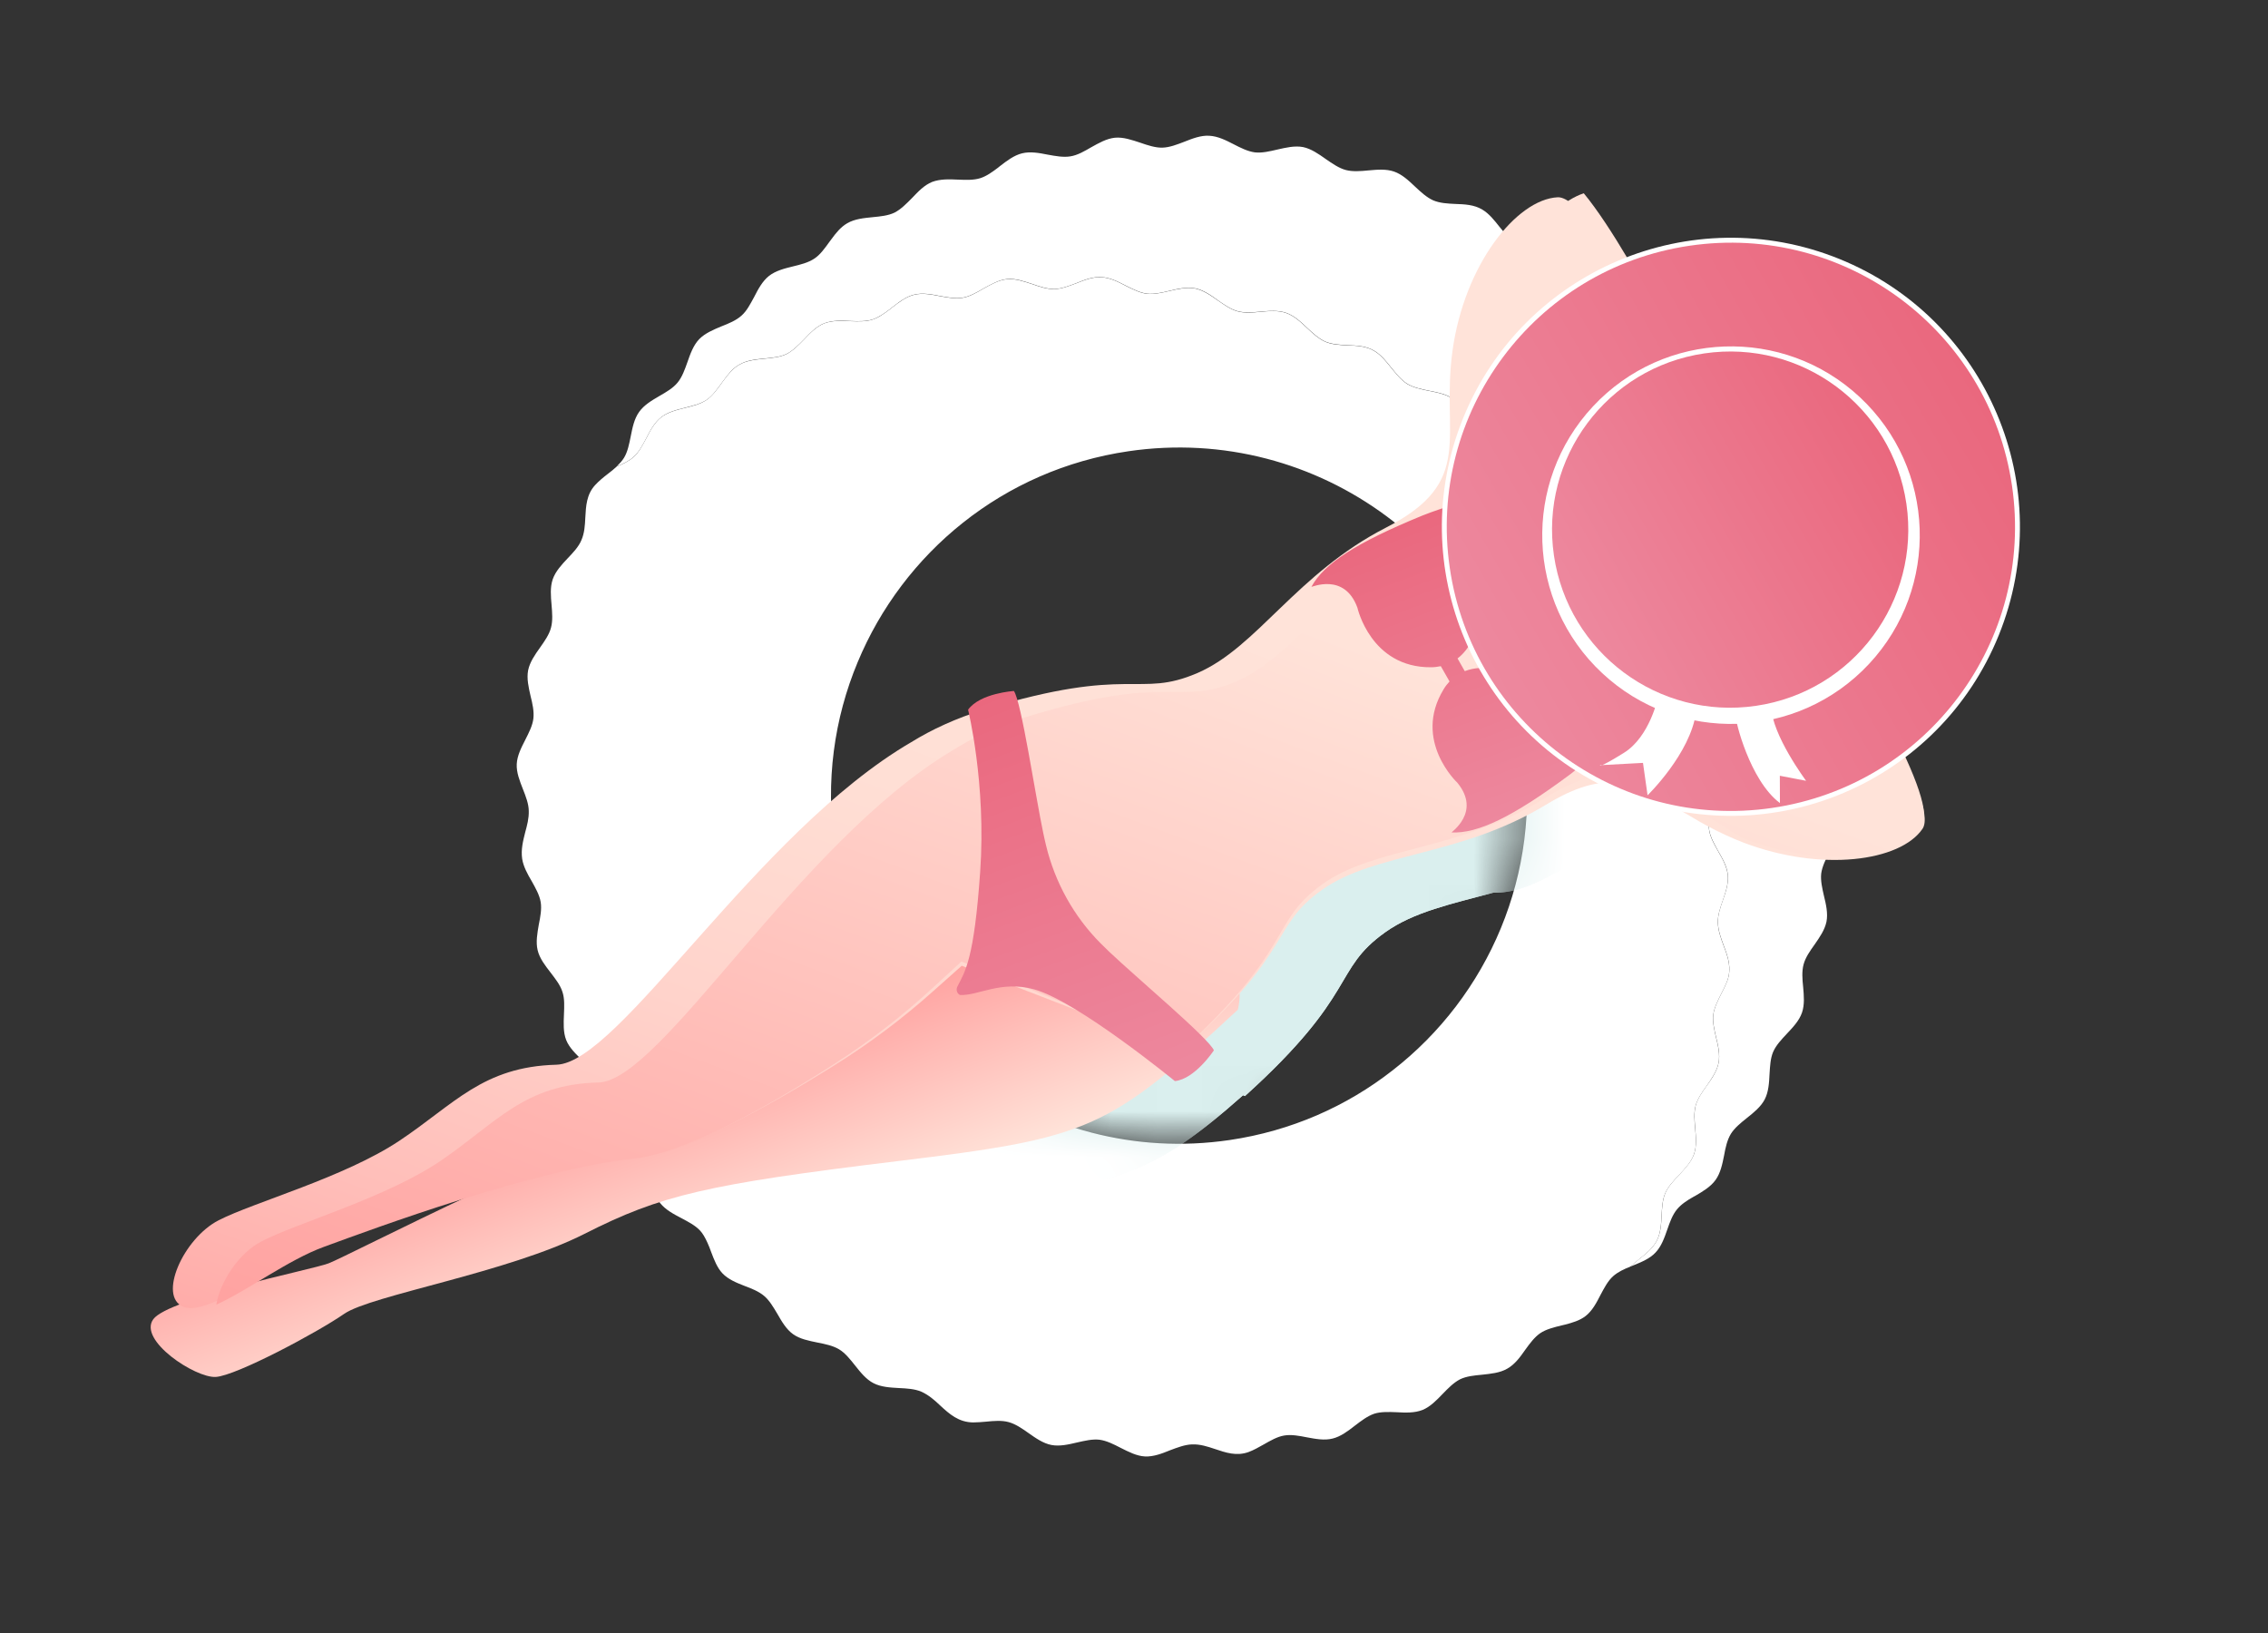 <svg width="50" height="36" viewBox="0 0 50 36" fill="none" xmlns="http://www.w3.org/2000/svg">
<rect x="0" y="0" width="50" height="36" fill="#333333" stroke="none"/>
<path d="M36.004 27.897C36.184 27.824 36.37 27.749 36.496 27.614C36.626 27.479 36.693 27.29 36.757 27.105C36.813 26.944 36.872 26.778 36.973 26.658C37.065 26.547 37.196 26.462 37.327 26.388L37.375 26.362C37.54 26.265 37.714 26.163 37.822 26.011C37.93 25.86 37.971 25.664 38.009 25.472C38.039 25.304 38.076 25.134 38.158 24.997C38.241 24.864 38.377 24.754 38.511 24.647C38.662 24.527 38.818 24.402 38.904 24.238C38.99 24.073 39.002 23.869 39.011 23.678C39.022 23.508 39.029 23.332 39.091 23.188C39.154 23.043 39.275 22.915 39.393 22.789C39.525 22.649 39.664 22.503 39.726 22.325C39.787 22.149 39.769 21.951 39.752 21.76C39.734 21.587 39.72 21.413 39.762 21.259C39.803 21.107 39.904 20.962 40.005 20.822C40.114 20.665 40.228 20.502 40.266 20.32C40.302 20.137 40.257 19.939 40.211 19.752C40.173 19.586 40.133 19.413 40.15 19.258C40.171 19.102 40.25 18.944 40.327 18.791C40.369 18.707 40.415 18.621 40.449 18.532C40.569 18.233 40.473 17.975 40.378 17.729C40.318 17.566 40.256 17.401 40.252 17.219C40.248 17.062 40.303 16.897 40.36 16.736C40.424 16.552 40.487 16.36 40.471 16.175C40.452 15.989 40.356 15.816 40.259 15.651C40.175 15.499 40.087 15.347 40.061 15.19C40.035 15.037 40.068 14.864 40.099 14.695C40.133 14.505 40.172 14.309 40.128 14.126C40.084 13.944 39.959 13.789 39.844 13.636C39.737 13.499 39.628 13.358 39.581 13.207C39.531 13.06 39.541 12.892 39.548 12.713C39.556 12.519 39.564 12.318 39.494 12.142C39.425 11.973 39.28 11.834 39.141 11.698C39.099 11.657 39.051 11.612 39.012 11.568C38.921 11.473 38.859 11.393 38.822 11.314C38.751 11.175 38.736 11.006 38.718 10.829C38.7 10.635 38.679 10.436 38.586 10.272C38.489 10.109 38.326 9.993 38.17 9.877C38.025 9.774 37.889 9.674 37.804 9.547C37.713 9.417 37.671 9.242 37.629 9.074C37.583 8.887 37.534 8.694 37.422 8.549C37.306 8.402 37.127 8.31 36.955 8.219C36.799 8.136 36.649 8.056 36.542 7.941C36.437 7.824 36.369 7.66 36.306 7.501C36.233 7.321 36.155 7.136 36.023 7.009C35.888 6.879 35.699 6.812 35.515 6.748C35.354 6.692 35.188 6.633 35.068 6.532C34.944 6.431 34.856 6.282 34.768 6.131C34.671 5.966 34.572 5.791 34.42 5.683C34.269 5.575 34.073 5.537 33.882 5.499C33.717 5.465 33.543 5.429 33.409 5.35C33.272 5.268 33.163 5.128 33.054 4.996C32.943 4.855 32.827 4.708 32.678 4.62C32.496 4.511 32.288 4.503 32.084 4.496C31.916 4.488 31.744 4.48 31.594 4.416C31.449 4.35 31.322 4.232 31.196 4.114C31.055 3.98 30.909 3.843 30.735 3.783C30.559 3.721 30.357 3.74 30.166 3.757C29.994 3.774 29.82 3.788 29.666 3.747C29.514 3.706 29.371 3.604 29.229 3.507C29.071 3.395 28.908 3.28 28.726 3.242C28.542 3.208 28.349 3.254 28.159 3.297C27.993 3.336 27.821 3.377 27.664 3.359C27.507 3.338 27.35 3.259 27.197 3.18C27.027 3.092 26.847 3.002 26.66 2.993C26.476 2.981 26.287 3.054 26.107 3.126C25.949 3.186 25.785 3.251 25.625 3.255C25.472 3.259 25.303 3.203 25.142 3.147C24.955 3.086 24.766 3.019 24.581 3.036C24.395 3.055 24.223 3.154 24.054 3.248C23.909 3.332 23.754 3.423 23.597 3.447C23.443 3.473 23.27 3.44 23.102 3.41C22.911 3.372 22.715 3.335 22.533 3.38C22.354 3.424 22.195 3.546 22.041 3.665L21.999 3.699C21.88 3.789 21.752 3.882 21.614 3.927C21.466 3.974 21.299 3.967 21.12 3.96C20.925 3.95 20.724 3.945 20.548 4.011C20.376 4.081 20.24 4.225 20.108 4.364C19.987 4.487 19.86 4.616 19.721 4.687C19.581 4.754 19.415 4.771 19.235 4.788C19.041 4.808 18.843 4.826 18.679 4.921C18.534 5.004 18.426 5.141 18.336 5.264L18.283 5.335C18.18 5.478 18.081 5.617 17.953 5.701C17.82 5.79 17.648 5.833 17.482 5.873C17.293 5.919 17.101 5.968 16.954 6.082C16.808 6.198 16.713 6.376 16.625 6.549C16.539 6.705 16.465 6.854 16.347 6.958C16.23 7.064 16.065 7.132 15.906 7.194C15.728 7.268 15.544 7.345 15.414 7.477C15.285 7.613 15.218 7.802 15.154 7.986C15.097 8.147 15.038 8.313 14.939 8.433C14.838 8.557 14.685 8.645 14.537 8.73C14.369 8.828 14.198 8.929 14.091 9.08C13.982 9.231 13.943 9.427 13.905 9.619C13.871 9.787 13.838 9.96 13.756 10.094C13.715 10.161 13.658 10.221 13.597 10.281C13.733 10.228 13.868 10.164 13.968 10.073C14.085 9.97 14.161 9.822 14.246 9.665C14.334 9.491 14.43 9.313 14.576 9.198C14.723 9.082 14.914 9.035 15.104 8.988C15.269 8.946 15.441 8.905 15.575 8.817C15.704 8.732 15.801 8.593 15.905 8.45L15.957 8.38C16.048 8.256 16.153 8.118 16.3 8.037C16.464 7.94 16.663 7.922 16.857 7.903C17.036 7.885 17.203 7.87 17.342 7.802C17.481 7.731 17.609 7.602 17.729 7.479C17.861 7.34 17.997 7.196 18.17 7.127C18.346 7.06 18.545 7.065 18.741 7.076C18.92 7.083 19.086 7.088 19.235 7.043C19.372 6.997 19.5 6.905 19.62 6.815L19.663 6.78C19.817 6.66 19.976 6.537 20.154 6.495C20.337 6.45 20.532 6.487 20.724 6.525C20.892 6.556 21.065 6.588 21.218 6.563C21.375 6.537 21.53 6.448 21.675 6.364C21.844 6.27 22.018 6.17 22.203 6.151C22.389 6.134 22.578 6.201 22.764 6.262C22.925 6.319 23.093 6.374 23.247 6.371C23.407 6.366 23.572 6.301 23.728 6.242C23.908 6.168 24.097 6.096 24.282 6.109C24.469 6.117 24.647 6.208 24.819 6.296C24.972 6.372 25.127 6.452 25.285 6.473C25.442 6.491 25.614 6.45 25.78 6.411C25.97 6.366 26.162 6.322 26.348 6.356C26.531 6.392 26.694 6.507 26.851 6.621C26.993 6.719 27.135 6.82 27.287 6.86C27.439 6.901 27.615 6.886 27.788 6.87C27.979 6.853 28.18 6.835 28.356 6.897C28.532 6.958 28.676 7.094 28.817 7.227C28.943 7.344 29.07 7.464 29.215 7.529C29.366 7.592 29.539 7.601 29.706 7.61C29.908 7.617 30.117 7.624 30.3 7.734C30.448 7.822 30.564 7.969 30.676 8.11C30.784 8.243 30.894 8.381 31.03 8.464C31.163 8.543 31.338 8.579 31.503 8.613C31.695 8.651 31.891 8.688 32.042 8.797C32.193 8.905 32.294 9.078 32.389 9.245C32.477 9.395 32.565 9.544 32.689 9.646C32.809 9.748 32.975 9.805 33.136 9.862C33.32 9.926 33.509 9.993 33.645 10.123C33.777 10.249 33.854 10.435 33.928 10.614C33.99 10.774 34.059 10.938 34.164 11.055C34.269 11.17 34.419 11.25 34.576 11.333C34.747 11.424 34.927 11.516 35.043 11.662C35.156 11.809 35.203 12.001 35.251 12.187C35.293 12.356 35.334 12.529 35.425 12.661C35.511 12.79 35.648 12.887 35.792 12.991C35.947 13.106 36.111 13.224 36.207 13.386C36.3 13.55 36.322 13.748 36.339 13.943C36.357 14.119 36.372 14.289 36.443 14.428C36.48 14.509 36.541 14.588 36.633 14.681C36.673 14.726 36.72 14.771 36.762 14.812C36.902 14.946 37.046 15.085 37.115 15.256C37.185 15.431 37.177 15.631 37.169 15.827C37.163 16.006 37.154 16.172 37.203 16.321C37.25 16.471 37.359 16.613 37.465 16.75C37.582 16.901 37.707 17.057 37.75 17.24C37.794 17.422 37.755 17.618 37.72 17.809C37.69 17.977 37.657 18.151 37.682 18.304C37.709 18.461 37.797 18.613 37.88 18.764C37.977 18.93 38.074 19.104 38.093 19.289C38.109 19.475 38.046 19.667 37.981 19.849C37.925 20.01 37.869 20.176 37.873 20.333C37.878 20.515 37.941 20.68 38 20.843C38.094 21.089 38.19 21.347 38.071 21.646C38.036 21.734 37.991 21.821 37.948 21.905C37.871 22.058 37.792 22.215 37.771 22.371C37.754 22.526 37.794 22.7 37.833 22.866C37.879 23.052 37.925 23.25 37.888 23.434C37.851 23.617 37.737 23.78 37.626 23.936C37.525 24.075 37.424 24.221 37.383 24.373C37.343 24.525 37.358 24.701 37.373 24.873C37.39 25.064 37.408 25.263 37.348 25.439C37.286 25.616 37.146 25.761 37.015 25.903C36.898 26.029 36.775 26.157 36.713 26.302C36.651 26.446 36.643 26.622 36.632 26.792C36.624 26.983 36.613 27.188 36.525 27.352C36.44 27.517 36.283 27.642 36.132 27.76C36.068 27.814 36.001 27.866 35.943 27.92C35.963 27.914 35.984 27.907 36.004 27.897Z" fill="white"/>
<path d="M26.785 31.944C27.02 32.023 27.26 32.107 27.527 32.01C27.641 31.968 27.75 31.905 27.857 31.845C28.005 31.761 28.16 31.67 28.314 31.646C28.468 31.62 28.644 31.653 28.81 31.686C29 31.721 29.197 31.76 29.38 31.713C29.559 31.669 29.718 31.547 29.87 31.429C30.005 31.326 30.146 31.217 30.296 31.166C30.443 31.119 30.622 31.126 30.791 31.133C30.983 31.144 31.184 31.152 31.36 31.083C31.532 31.013 31.669 30.87 31.804 30.73C31.924 30.606 32.044 30.482 32.188 30.407C32.33 30.339 32.496 30.323 32.673 30.306C32.867 30.285 33.066 30.267 33.23 30.172C33.395 30.079 33.513 29.918 33.625 29.757C33.728 29.615 33.828 29.479 33.955 29.391C34.085 29.303 34.26 29.26 34.429 29.219L34.509 29.2C34.656 29.161 34.825 29.114 34.955 29.013C35.104 28.897 35.197 28.718 35.285 28.546C35.365 28.396 35.447 28.237 35.563 28.134C35.666 28.042 35.803 27.977 35.941 27.924C35.999 27.868 36.067 27.817 36.13 27.764C36.281 27.645 36.437 27.519 36.523 27.356C36.609 27.19 36.622 26.987 36.63 26.796C36.641 26.625 36.648 26.45 36.711 26.305C36.773 26.161 36.894 26.033 37.013 25.907C37.145 25.766 37.284 25.62 37.346 25.443C37.407 25.267 37.388 25.068 37.371 24.877C37.354 24.705 37.339 24.531 37.381 24.377C37.422 24.225 37.523 24.079 37.624 23.94C37.733 23.782 37.848 23.619 37.886 23.437C37.922 23.254 37.877 23.056 37.831 22.87C37.792 22.704 37.752 22.53 37.769 22.375C37.79 22.219 37.869 22.061 37.946 21.909C37.989 21.825 38.034 21.738 38.069 21.65C38.188 21.351 38.092 21.092 37.998 20.847C37.938 20.684 37.876 20.518 37.871 20.337C37.867 20.18 37.923 20.014 37.98 19.853C38.044 19.669 38.107 19.477 38.091 19.293C38.071 19.107 37.975 18.933 37.879 18.768C37.795 18.617 37.706 18.465 37.68 18.308C37.655 18.154 37.687 17.98 37.718 17.813C37.753 17.622 37.792 17.426 37.748 17.244C37.704 17.061 37.579 16.907 37.463 16.754C37.357 16.617 37.248 16.475 37.2 16.325C37.151 16.178 37.161 16.01 37.167 15.831C37.175 15.636 37.183 15.435 37.114 15.26C37.045 15.091 36.9 14.951 36.76 14.816C36.718 14.775 36.671 14.73 36.631 14.685C36.54 14.59 36.478 14.511 36.441 14.432C36.37 14.293 36.355 14.123 36.337 13.947C36.319 13.752 36.298 13.554 36.205 13.39C36.109 13.226 35.945 13.11 35.79 12.995C35.644 12.892 35.508 12.792 35.423 12.664C35.332 12.535 35.291 12.36 35.249 12.191C35.202 12.004 35.154 11.812 35.041 11.666C34.925 11.52 34.746 11.428 34.574 11.337C34.419 11.254 34.269 11.174 34.162 11.059C34.057 10.942 33.988 10.777 33.926 10.618C33.852 10.439 33.775 10.253 33.643 10.126C33.507 9.997 33.318 9.93 33.134 9.866C32.973 9.809 32.807 9.75 32.687 9.65C32.563 9.548 32.475 9.399 32.387 9.248C32.291 9.083 32.191 8.909 32.04 8.801C31.889 8.692 31.693 8.655 31.502 8.617C31.336 8.583 31.162 8.547 31.028 8.468C30.892 8.385 30.783 8.245 30.674 8.114C30.562 7.973 30.446 7.826 30.298 7.738C30.117 7.629 29.908 7.62 29.704 7.614C29.536 7.606 29.363 7.598 29.213 7.533C29.069 7.468 28.941 7.35 28.815 7.231C28.674 7.098 28.528 6.96 28.354 6.901C28.18 6.838 27.977 6.857 27.785 6.874C27.613 6.892 27.439 6.906 27.285 6.864C27.133 6.824 26.991 6.722 26.849 6.624C26.691 6.512 26.528 6.398 26.346 6.36C26.161 6.326 25.968 6.371 25.778 6.415C25.612 6.453 25.44 6.494 25.284 6.477C25.126 6.456 24.97 6.376 24.817 6.3C24.647 6.211 24.467 6.121 24.28 6.112C24.095 6.1 23.906 6.174 23.726 6.246C23.568 6.305 23.405 6.37 23.245 6.374C23.091 6.378 22.923 6.323 22.762 6.266C22.575 6.205 22.386 6.139 22.201 6.155C22.015 6.174 21.842 6.273 21.674 6.367C21.529 6.452 21.373 6.542 21.216 6.567C21.063 6.592 20.89 6.56 20.722 6.529C20.53 6.491 20.334 6.454 20.152 6.499C19.973 6.543 19.815 6.665 19.661 6.784L19.619 6.818C19.5 6.908 19.372 7.001 19.233 7.046C19.086 7.093 18.918 7.086 18.739 7.08C18.544 7.069 18.344 7.064 18.168 7.13C17.995 7.2 17.859 7.344 17.727 7.483C17.607 7.606 17.479 7.735 17.34 7.806C17.201 7.873 17.035 7.89 16.855 7.907C16.661 7.927 16.462 7.946 16.298 8.04C16.153 8.123 16.046 8.26 15.955 8.383L15.903 8.454C15.799 8.597 15.7 8.736 15.572 8.82C15.439 8.909 15.268 8.952 15.102 8.992C14.912 9.039 14.721 9.087 14.574 9.201C14.428 9.317 14.332 9.495 14.245 9.668C14.159 9.824 14.085 9.973 13.966 10.077C13.866 10.166 13.731 10.232 13.595 10.284L13.593 10.288C13.532 10.344 13.466 10.398 13.398 10.449C13.3 10.524 13.202 10.605 13.12 10.694C12.929 10.902 12.918 11.158 12.904 11.407C12.896 11.577 12.886 11.753 12.817 11.909C12.755 12.057 12.634 12.183 12.515 12.308C12.383 12.448 12.247 12.594 12.185 12.771C12.125 12.947 12.143 13.146 12.16 13.34C12.174 13.509 12.189 13.685 12.147 13.838C12.108 13.99 12.005 14.135 11.907 14.274C11.795 14.432 11.68 14.595 11.643 14.777C11.608 14.961 11.654 15.155 11.697 15.345C11.739 15.51 11.777 15.684 11.759 15.839C11.741 15.996 11.659 16.153 11.582 16.306C11.494 16.479 11.401 16.657 11.392 16.844C11.383 17.031 11.458 17.216 11.528 17.396C11.591 17.556 11.656 17.721 11.657 17.878C11.662 18.041 11.62 18.197 11.579 18.346C11.533 18.532 11.481 18.725 11.512 18.936C11.54 19.107 11.63 19.27 11.722 19.426C11.805 19.575 11.894 19.73 11.92 19.887C11.945 20.037 11.913 20.213 11.879 20.379C11.846 20.569 11.809 20.768 11.853 20.949C11.896 21.128 12.019 21.287 12.137 21.439C12.24 21.574 12.352 21.715 12.399 21.865C12.449 22.012 12.44 22.183 12.433 22.36C12.425 22.552 12.414 22.757 12.483 22.93C12.552 23.1 12.697 23.239 12.836 23.371C12.959 23.492 13.087 23.614 13.159 23.758C13.226 23.898 13.243 24.064 13.26 24.242C13.28 24.436 13.3 24.634 13.393 24.799C13.487 24.964 13.65 25.082 13.808 25.194C13.951 25.3 14.087 25.397 14.175 25.527C14.264 25.657 14.308 25.832 14.347 25.998C14.393 26.184 14.442 26.379 14.554 26.523C14.674 26.672 14.849 26.764 15.023 26.855C15.178 26.938 15.328 27.015 15.435 27.13C15.495 27.195 15.543 27.279 15.599 27.402C15.628 27.47 15.658 27.539 15.682 27.611C15.745 27.777 15.812 27.95 15.927 28.071C16.055 28.206 16.239 28.28 16.419 28.35C16.566 28.405 16.721 28.466 16.841 28.565C16.961 28.664 17.049 28.816 17.137 28.963C17.234 29.132 17.334 29.306 17.485 29.413C17.636 29.521 17.835 29.558 18.023 29.597C18.192 29.63 18.365 29.666 18.498 29.746C18.635 29.828 18.743 29.968 18.849 30.1C18.971 30.254 19.095 30.41 19.258 30.493C19.425 30.579 19.626 30.589 19.818 30.6C19.988 30.608 20.167 30.618 20.311 30.68C20.476 30.754 20.608 30.871 20.733 30.99C20.931 31.172 21.132 31.354 21.454 31.358C21.548 31.358 21.643 31.349 21.739 31.341C21.908 31.324 22.086 31.309 22.237 31.351C22.389 31.392 22.534 31.493 22.673 31.591C22.831 31.703 22.998 31.82 23.179 31.855C23.362 31.89 23.557 31.844 23.744 31.8C23.913 31.762 24.083 31.721 24.238 31.739C24.396 31.76 24.552 31.839 24.705 31.918C24.879 32.005 25.058 32.099 25.243 32.108C25.43 32.116 25.616 32.045 25.796 31.971C25.955 31.912 26.12 31.847 26.28 31.842C26.459 31.835 26.626 31.891 26.785 31.944ZM24.877 9.948C29.07 9.332 32.968 12.233 33.584 16.426C33.999 19.259 32.81 21.96 30.699 23.598C29.688 24.389 28.465 24.933 27.105 25.133C22.915 25.747 19.017 22.847 18.402 18.654C18.193 17.229 18.39 15.839 18.908 14.598C19.908 12.191 22.112 10.353 24.877 9.948Z" fill="white"/>
<mask id="mask0_256_1744" style="mask-type:alpha" maskUnits="userSpaceOnUse" x="18" y="9" width="16" height="17">
<path d="M18.402 18.656C18.193 17.231 18.39 15.841 18.908 14.601C19.91 12.193 22.112 10.356 24.879 9.95C29.072 9.335 32.969 12.236 33.584 16.428C33.999 19.261 32.81 21.961 30.699 23.601C29.689 24.391 28.466 24.936 27.107 25.135C22.916 25.75 19.017 22.849 18.402 18.656Z" fill="black"/>
</mask>
<g mask="url(#mask0_256_1744)">
<path d="M8.684 29.956C9.278 29.545 12.3 29.046 13.982 28.192C15.665 27.338 16.669 27.101 20.886 26.589C24.57 26.141 25.355 25.961 27.404 24.145L27.446 24.163C29.956 21.894 29.368 21.388 30.534 20.555C31.166 20.102 32 19.927 32.931 19.677C33.295 19.692 33.726 19.561 34.306 19.233C34.679 19.084 35.06 18.902 35.441 18.667C37.332 17.5 37.79 18.681 39.576 19.453C41.365 20.224 43.202 19.994 43.708 19.238C44.215 18.484 40.58 13.074 40.58 13.074L39.345 13.589C39.345 13.589 41.135 16.683 41.388 17.787C41.388 17.787 39.932 17.35 38.946 16.774C38.343 16.424 37.848 16.128 37.487 15.824C37.493 15.765 37.492 15.724 37.485 15.713C37.446 15.636 37.19 15.51 37.161 15.497C37.087 15.408 37.019 15.315 36.971 15.218C36.688 14.664 37.625 14.287 37.625 14.287L36.789 12.816C36.789 12.816 35.985 13.426 35.653 12.9C35.598 12.811 35.555 12.71 35.516 12.604C35.517 12.59 35.544 12.287 35.497 12.212C35.489 12.201 35.456 12.177 35.399 12.151C35.322 11.685 35.321 11.107 35.328 10.407C35.34 9.264 35.711 7.791 35.711 7.791C36.529 8.572 38.269 11.694 38.269 11.694L39.344 10.892C39.344 10.892 36.559 5.001 35.651 5.049C34.744 5.095 33.605 6.557 33.352 8.488C33.1 10.418 33.879 11.416 31.909 12.443C31.498 12.657 31.139 12.899 30.81 13.15C30.25 13.471 29.924 13.766 29.754 14.079C29.062 14.75 28.486 15.378 27.773 15.69C26.46 16.264 26.328 15.499 23.092 16.495C22.469 16.687 21.936 16.94 21.487 17.223C18.097 19.234 15.098 24.398 13.714 24.431C12.094 24.472 11.473 25.308 10.268 26.125C9.063 26.944 7.071 27.494 6.301 27.897C5.653 28.232 5.154 29.203 5.346 29.643C4.909 29.789 4.572 29.938 4.474 30.073C4.135 30.537 5.401 31.372 5.852 31.346C6.303 31.32 8.09 30.369 8.684 29.956ZM8.602 28.454C9.008 28.307 9.737 28.041 10.605 27.75C9.44 28.311 8.499 28.786 8.337 28.846C8.211 28.892 7.823 28.984 7.339 29.102C7.763 28.85 8.201 28.598 8.602 28.454Z" fill="#DAEFEE"/>
<path d="M8.684 29.956C9.278 29.545 12.3 29.046 13.982 28.192C15.665 27.338 16.669 27.101 20.886 26.589C24.57 26.141 25.355 25.961 27.404 24.145L27.446 24.163C29.956 21.894 29.368 21.388 30.534 20.555C31.166 20.102 32 19.927 32.931 19.677C33.295 19.692 33.726 19.561 34.306 19.233C34.679 19.084 35.06 18.902 35.441 18.667C37.332 17.5 37.79 18.681 39.576 19.453C41.365 20.224 43.202 19.994 43.708 19.238C44.215 18.484 40.58 13.074 40.58 13.074L39.345 13.589C39.345 13.589 41.135 16.683 41.388 17.787C41.388 17.787 39.932 17.35 38.946 16.774C38.343 16.424 37.848 16.128 37.487 15.824C37.493 15.765 37.492 15.724 37.485 15.713C37.446 15.636 37.19 15.51 37.161 15.497C37.087 15.408 37.019 15.315 36.971 15.218C36.688 14.664 37.625 14.287 37.625 14.287L36.789 12.816C36.789 12.816 35.985 13.426 35.653 12.9C35.598 12.811 35.555 12.71 35.516 12.604C35.517 12.59 35.544 12.287 35.497 12.212C35.489 12.201 35.456 12.177 35.399 12.151C35.322 11.685 35.321 11.107 35.328 10.407C35.34 9.264 35.711 7.791 35.711 7.791C36.529 8.572 38.269 11.694 38.269 11.694L39.344 10.892C39.344 10.892 36.559 5.001 35.651 5.049C34.744 5.095 33.605 6.557 33.352 8.488C33.1 10.418 33.879 11.416 31.909 12.443C31.498 12.657 31.139 12.899 30.81 13.15C30.25 13.471 29.924 13.766 29.754 14.079C29.062 14.75 28.486 15.378 27.773 15.69C26.46 16.264 26.328 15.499 23.092 16.495C22.469 16.687 21.936 16.94 21.487 17.223C18.097 19.234 15.098 24.398 13.714 24.431C12.094 24.472 11.473 25.308 10.268 26.125C9.063 26.944 7.071 27.494 6.301 27.897C5.653 28.232 5.154 29.203 5.346 29.643C4.909 29.789 4.572 29.938 4.474 30.073C4.135 30.537 5.401 31.372 5.852 31.346C6.303 31.32 8.09 30.369 8.684 29.956ZM8.602 28.454C9.008 28.307 9.737 28.041 10.605 27.75C9.44 28.311 8.499 28.786 8.337 28.846C8.211 28.892 7.823 28.984 7.339 29.102C7.763 28.85 8.201 28.598 8.602 28.454Z" fill="#DAEFEE"/>
<path opacity="0.34" d="M25.26 18.919C25.112 18.941 24.974 18.838 24.953 18.69C24.931 18.543 25.033 18.405 25.181 18.383C25.329 18.361 25.467 18.464 25.488 18.612C25.51 18.76 25.408 18.897 25.26 18.919Z" fill="url(#paint0_linear_256_1744)"/>
</g>
<path d="M27.29 22.259C24.424 24.924 24.007 25.085 19.791 25.597C15.575 26.109 14.569 26.346 12.887 27.2C11.204 28.055 8.182 28.553 7.588 28.964C6.994 29.376 5.206 30.329 4.757 30.355C4.307 30.382 3.039 29.547 3.379 29.083C3.718 28.619 6.836 28.002 7.241 27.852C7.645 27.703 12.914 24.962 14.398 24.761C15.883 24.561 19.728 20.181 21.565 20.177C23.404 20.173 27.792 20.094 27.29 22.259Z" fill="url(#paint1_linear_256_1744)"/>
<path d="M4.043 28.808C3.472 28.582 4.043 27.3 4.819 26.902C5.593 26.504 7.595 25.956 8.805 25.148C10.016 24.342 10.642 23.516 12.266 23.472C13.654 23.436 16.68 18.348 20.088 16.362C20.541 16.082 21.075 15.834 21.701 15.641C24.949 14.653 25.081 15.403 26.401 14.836C27.721 14.264 28.578 12.645 30.56 11.629C32.541 10.613 31.762 9.634 32.021 7.737C32.282 5.839 33.428 4.398 34.338 4.349C34.505 4.34 34.734 4.526 34.996 4.834C36.17 6.216 38.026 10.083 38.026 10.083L37.413 10.53L36.946 10.87C36.946 10.87 36.004 9.211 35.181 8.028C34.885 7.603 34.605 7.242 34.391 7.04C34.391 7.04 34.013 8.49 33.999 9.614C33.983 10.737 33.988 11.545 34.319 12.065C34.502 12.352 34.833 12.293 35.089 12.186C35.296 12.1 35.458 11.979 35.458 11.979L35.86 12.674L36.292 13.423C36.292 13.423 35.35 13.797 35.632 14.341C35.918 14.886 36.62 15.303 37.611 15.864C37.909 16.032 38.246 16.19 38.576 16.327C39.343 16.645 40.059 16.853 40.059 16.853C39.81 15.77 38.023 12.733 38.023 12.733L39.263 12.223C39.263 12.223 39.431 12.467 39.69 12.861C40.633 14.295 42.784 17.689 42.383 18.272C41.892 18.989 40.163 19.23 38.437 18.576C38.37 18.55 38.304 18.524 38.237 18.495C37.67 18.256 37.235 17.976 36.847 17.744C36.01 17.24 35.385 16.949 34.088 17.737C32.186 18.89 30.332 18.785 29.158 19.608C27.986 20.431 28.574 20.926 26.049 23.165L21.203 21.29L20.573 21.851C19.904 22.449 19.187 22.989 18.425 23.467C16.913 24.416 15.107 25.403 13.975 25.527C11.733 25.774 8.233 27.047 7.126 27.445C6.347 27.721 5.425 28.395 4.747 28.692C4.455 28.817 4.213 28.876 4.043 28.808Z" fill="url(#paint2_linear_256_1744)"/>
<path d="M4.769 28.761C4.846 28.275 5.257 27.631 5.757 27.371C6.529 26.963 8.527 26.406 9.735 25.576C10.944 24.75 11.566 23.901 13.192 23.864C14.58 23.831 17.583 18.59 20.982 16.553C21.433 16.268 21.966 16.012 22.593 15.816C25.837 14.811 25.972 15.588 27.289 15.007C28.609 14.424 29.458 12.753 31.435 11.714C33.412 10.674 32.627 9.66 32.878 7.7C33.104 5.926 34.06 4.541 34.916 4.261C36.098 5.694 37.974 9.699 37.974 9.699L37.362 10.159C36.785 9.162 35.8 7.53 35.243 6.992C35.243 6.992 35.187 7.217 35.116 7.562C35.011 8.103 34.87 8.94 34.863 9.649C34.854 10.597 34.858 11.327 35.042 11.857C35.083 11.975 35.132 12.085 35.193 12.183C35.343 12.423 35.589 12.432 35.815 12.365C36.089 12.285 36.333 12.099 36.333 12.099L37.175 13.595C37.175 13.595 36.236 13.977 36.519 14.542C36.807 15.106 37.514 15.539 38.507 16.126C38.522 16.135 38.536 16.144 38.551 16.153C39.54 16.726 40.961 17.159 40.961 17.159C40.706 16.038 38.902 12.891 38.902 12.891L39.649 12.578C40.6 14.065 42.768 17.582 42.37 18.183C41.883 18.921 40.154 19.162 38.423 18.477C37.795 18.114 37.337 17.749 36.829 17.61C35.989 17.085 35.362 16.781 34.069 17.589C32.172 18.771 30.316 18.653 29.145 19.498C27.977 20.343 28.567 20.858 26.053 23.158L21.195 21.197L20.567 21.774C19.901 22.388 19.186 22.942 18.426 23.433C16.918 24.406 15.116 25.417 13.985 25.54C11.743 25.784 8.248 27.082 7.142 27.487C6.365 27.768 5.446 28.457 4.769 28.761Z" fill="url(#paint3_linear_256_1744)"/>
<path d="M24.452 20.98C25.036 21.536 26.657 22.896 26.761 23.155C26.761 23.155 26.346 23.787 25.901 23.833C25.901 23.833 23.747 22.07 22.799 21.811C22.06 21.606 21.558 21.959 21.162 21.934C21.096 21.902 21.073 21.818 21.105 21.751C21.276 21.415 21.474 21.161 21.609 19.218C21.745 17.275 21.342 15.645 21.342 15.645C21.609 15.279 22.352 15.233 22.352 15.233C22.516 15.457 22.831 17.575 23.001 18.372C23.02 18.458 23.038 18.545 23.059 18.629C23.256 19.453 23.674 20.204 24.266 20.798C24.327 20.859 24.39 20.919 24.452 20.98Z" fill="url(#paint4_linear_256_1744)"/>
<path d="M34.805 16.29C34.806 16.211 34.795 16.135 34.768 16.066C34.497 15.357 33.145 14.46 32.292 14.796L32.133 14.516C32.86 13.958 32.778 12.343 32.304 11.748C32.259 11.69 32.2 11.642 32.131 11.6C34.279 10.925 34.525 11.499 34.525 11.499C34.525 11.499 34.555 11.19 34.507 11.116C34.462 11.043 33.451 10.547 31.359 11.365C29.882 11.971 29.189 12.428 28.912 12.935C28.898 12.957 29.636 12.605 29.925 13.396C29.925 13.396 30.217 14.719 31.547 14.71C31.623 14.71 31.695 14.7 31.764 14.686L31.956 15.023C31.908 15.075 31.864 15.131 31.825 15.197C31.136 16.329 32.129 17.256 32.129 17.256C32.664 17.909 31.977 18.351 32.003 18.352C32.581 18.375 33.335 18.022 34.615 17.071C36.391 15.701 36.48 14.584 36.441 14.507C36.401 14.429 36.119 14.295 36.119 14.295C36.119 14.295 36.487 14.799 34.805 16.29Z" fill="url(#paint5_linear_256_1744)"/>
<path d="M35.769 17.519C39.031 18.839 42.745 17.265 44.065 14.003C45.384 10.742 43.81 7.028 40.549 5.708C37.287 4.388 33.573 5.962 32.254 9.224C30.934 12.485 32.508 16.199 35.769 17.519Z" fill="white"/>
<path d="M31.962 12.523C32.464 15.946 35.646 18.313 39.068 17.811C42.49 17.309 44.858 14.127 44.356 10.705C43.853 7.282 40.672 4.915 37.249 5.417C33.827 5.919 31.46 9.101 31.962 12.523Z" fill="url(#paint6_linear_256_1744)"/>
<path d="M35.322 14.84C37.002 16.409 39.636 16.317 41.204 14.637C42.772 12.957 42.681 10.323 41.001 8.755C39.32 7.187 36.687 7.278 35.119 8.959C33.551 10.639 33.642 13.272 35.322 14.84Z" fill="white"/>
<path d="M34.258 12.246C34.573 14.391 36.567 15.875 38.713 15.56C40.858 15.246 42.342 13.251 42.028 11.105C41.713 8.96 39.718 7.476 37.573 7.791C35.427 8.106 33.943 10.1 34.258 12.246Z" fill="url(#paint7_linear_256_1744)"/>
<path d="M36.552 15.374C36.552 15.374 36.374 16.242 35.798 16.598C35.223 16.955 35.275 16.869 35.275 16.869L36.221 16.818L36.322 17.532C36.322 17.532 37.267 16.616 37.392 15.697L36.552 15.374Z" fill="white"/>
<path d="M38.269 15.793C38.248 15.867 38.574 17.205 39.24 17.704L39.238 17.102L39.817 17.213C39.817 17.213 39.061 16.201 39.048 15.578L38.269 15.793Z" fill="white"/>
<defs>
<linearGradient id="paint0_linear_256_1744" x1="25.181" y1="18.383" x2="25.26" y2="18.919" gradientUnits="userSpaceOnUse">
<stop stop-color="#FFE3D9"/>
<stop offset="1" stop-color="#FF9494"/>
</linearGradient>
<linearGradient id="paint1_linear_256_1744" x1="16.123" y1="27.679" x2="14.305" y2="22.764" gradientUnits="userSpaceOnUse">
<stop stop-color="#FFE3D9"/>
<stop offset="1" stop-color="#FF9494"/>
</linearGradient>
<linearGradient id="paint2_linear_256_1744" x1="26.809" y1="13.321" x2="17.801" y2="38.801" gradientUnits="userSpaceOnUse">
<stop stop-color="#FFE3D9"/>
<stop offset="0.223" stop-color="#FFDFD5"/>
<stop offset="0.449" stop-color="#FFD3CB"/>
<stop offset="0.677" stop-color="#FFBEB9"/>
<stop offset="0.905" stop-color="#FFA2A0"/>
<stop offset="1" stop-color="#FF9494"/>
</linearGradient>
<linearGradient id="paint3_linear_256_1744" x1="27.227" y1="13.223" x2="17.79" y2="38.766" gradientUnits="userSpaceOnUse">
<stop stop-color="#FFE3D9"/>
<stop offset="1" stop-color="#FF9494"/>
</linearGradient>
<linearGradient id="paint4_linear_256_1744" x1="24.598" y1="24.343" x2="21.286" y2="15.539" gradientUnits="userSpaceOnUse">
<stop stop-color="#ED889E"/>
<stop offset="1" stop-color="#EA687E"/>
</linearGradient>
<linearGradient id="paint5_linear_256_1744" x1="34.15" y1="17.69" x2="31.763" y2="11.215" gradientUnits="userSpaceOnUse">
<stop stop-color="#ED889E"/>
<stop offset="1" stop-color="#EA687E"/>
</linearGradient>
<linearGradient id="paint6_linear_256_1744" x1="32.712" y1="14.708" x2="43.606" y2="8.519" gradientUnits="userSpaceOnUse">
<stop stop-color="#ED889E"/>
<stop offset="1" stop-color="#EA687E"/>
</linearGradient>
<linearGradient id="paint7_linear_256_1744" x1="34.728" y1="13.615" x2="41.556" y2="9.736" gradientUnits="userSpaceOnUse">
<stop stop-color="#ED889E"/>
<stop offset="1" stop-color="#EA687E"/>
</linearGradient>
</defs>
</svg>
